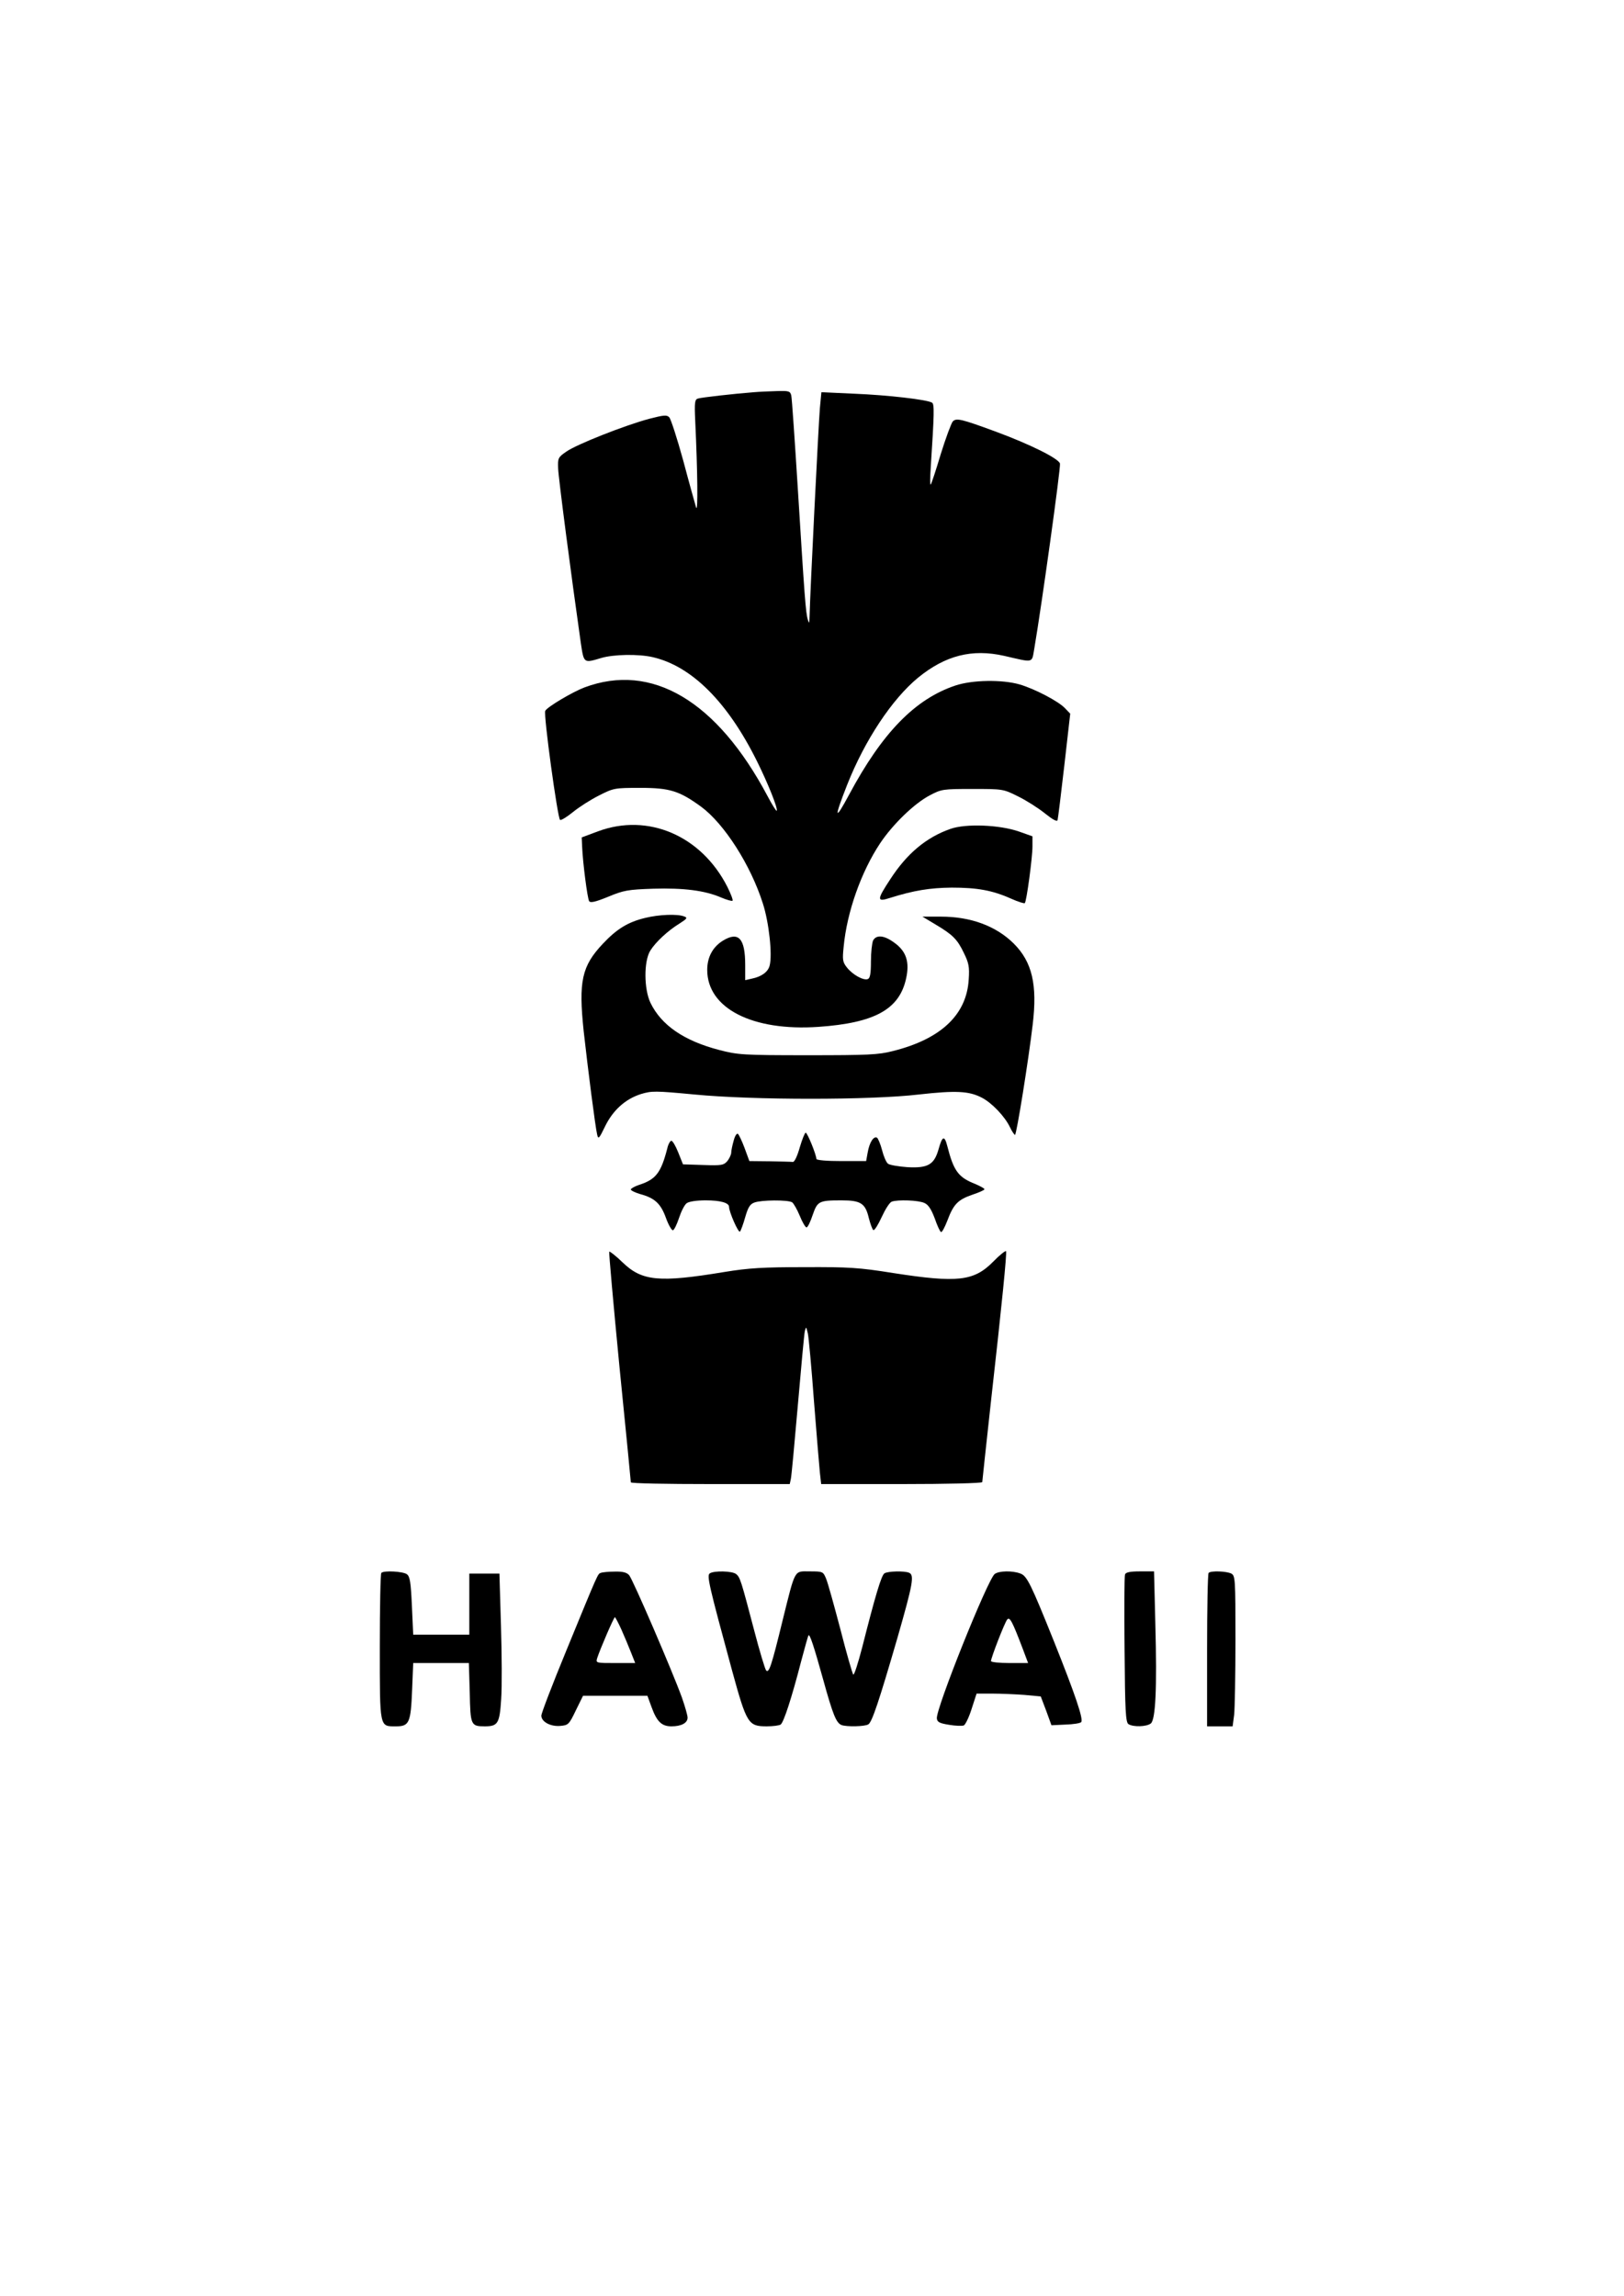 <?xml version="1.0" standalone="no"?>
<!DOCTYPE svg PUBLIC "-//W3C//DTD SVG 20010904//EN"
 "http://www.w3.org/TR/2001/REC-SVG-20010904/DTD/svg10.dtd">
<svg version="1.0" xmlns="http://www.w3.org/2000/svg"
 width="744pt" height="1052pt" viewBox="0 0 744 1052"
 preserveAspectRatio="xMidYMid meet">

<g transform="translate(0,1052) scale(0.1,-0.1)"
fill="#000000" stroke="none">
<path d="M3455 8723 c-92 -7 -241 -24 -257 -29 -15 -4 -17 -17 -13 -102 11
-233 13 -426 4 -397 -5 17 -32 113 -59 215 -28 102 -57 191 -64 198 -11 12
-26 10 -92 -7 -112 -30 -332 -117 -379 -150 -38 -26 -40 -30 -38 -77 1 -41 60
-492 104 -801 14 -93 13 -92 93 -68 57 17 171 19 236 4 179 -41 344 -206 479
-479 50 -101 97 -218 89 -225 -2 -2 -21 28 -42 68 -232 436 -530 613 -839 497
-53 -20 -170 -89 -179 -107 -9 -15 57 -496 68 -500 6 -2 33 15 60 37 27 22 80
56 118 75 67 34 71 35 190 35 135 0 179 -14 279 -87 105 -78 226 -266 282
-443 28 -87 44 -234 31 -284 -7 -29 -37 -51 -81 -60 l-31 -7 0 69 c0 122 -30
156 -102 112 -47 -29 -72 -76 -72 -134 0 -176 207 -282 510 -261 257 18 370
80 401 221 17 76 1 125 -53 164 -47 35 -83 38 -98 11 -5 -11 -10 -54 -10 -96
0 -56 -4 -77 -14 -81 -20 -8 -70 20 -96 53 -20 25 -21 36 -15 95 15 159 80
343 167 474 58 87 157 183 228 220 53 28 60 29 195 29 139 0 141 0 209 -34 37
-18 92 -53 122 -77 36 -29 56 -40 59 -32 2 7 16 120 31 251 l27 237 -23 24
c-29 32 -140 90 -209 110 -80 23 -216 21 -294 -5 -185 -62 -335 -216 -487
-500 -67 -125 -70 -110 -9 45 81 205 206 393 325 491 125 102 247 133 394 100
140 -32 126 -36 139 37 33 193 121 826 117 844 -6 23 -136 88 -296 147 -155
57 -179 63 -195 46 -7 -8 -32 -75 -55 -149 -22 -74 -43 -137 -46 -140 -4 -3
-3 33 0 80 16 245 17 288 6 295 -22 14 -205 35 -356 41 l-151 7 -7 -74 c-6
-69 -45 -849 -47 -949 -1 -37 -2 -40 -8 -20 -10 32 -15 104 -46 600 -14 223
-27 415 -30 428 -5 20 -11 22 -68 20 -34 -1 -80 -3 -102 -5z"/>
<path d="M2740 6711 l-75 -28 2 -44 c3 -72 24 -235 32 -248 6 -9 28 -4 87 20
72 30 91 33 207 37 140 4 235 -8 310 -40 26 -11 50 -18 53 -15 3 3 -8 32 -24
64 -119 234 -363 339 -592 254z"/>
<path d="M4354 6722 c-111 -39 -199 -113 -275 -230 -63 -96 -63 -106 -1 -86
108 34 182 46 282 47 116 0 186 -12 273 -51 31 -14 60 -23 62 -20 8 8 35 208
35 260 l0 46 -62 22 c-89 31 -244 37 -314 12z"/>
<path d="M2955 6314 c-78 -19 -129 -50 -193 -118 -97 -103 -112 -172 -88 -401
19 -170 53 -438 62 -475 5 -21 9 -17 35 37 36 75 93 127 165 150 50 15 65 15
246 -2 268 -26 807 -26 1027 0 170 19 230 16 288 -14 46 -23 107 -87 130 -136
9 -19 20 -35 23 -35 7 0 62 343 81 505 22 183 -2 287 -87 372 -81 80 -196 123
-333 123 l-85 0 60 -36 c79 -47 100 -68 130 -131 22 -45 26 -63 22 -120 -9
-162 -127 -274 -348 -329 -66 -17 -114 -19 -390 -19 -298 0 -320 2 -405 24
-161 42 -265 113 -315 216 -30 63 -31 190 -1 239 25 40 81 92 135 125 34 22
37 26 20 32 -30 12 -114 9 -179 -7z"/>
<path d="M3361 5293 c-6 -21 -11 -45 -11 -54 0 -9 -8 -26 -17 -38 -17 -20 -26
-22 -111 -19 l-93 3 -22 55 c-12 30 -26 54 -32 53 -5 -1 -14 -16 -18 -35 -29
-112 -52 -142 -129 -167 -21 -7 -38 -17 -38 -21 0 -5 19 -14 42 -21 67 -18 95
-43 119 -110 12 -33 27 -58 32 -56 6 2 18 27 28 57 10 30 25 60 35 67 11 8 46
13 87 13 67 0 107 -11 107 -30 0 -23 43 -121 50 -113 4 4 15 34 24 66 13 45
22 60 42 67 31 12 154 13 173 1 7 -5 23 -33 35 -62 12 -30 26 -53 31 -53 6 1
18 27 28 57 22 63 28 67 132 67 88 0 109 -13 125 -80 7 -27 16 -53 21 -56 5
-3 22 24 38 59 16 35 36 67 46 71 27 10 122 7 150 -6 18 -8 31 -28 47 -70 11
-32 24 -61 29 -63 4 -3 17 21 29 52 28 75 48 96 115 119 30 10 55 21 55 25 0
4 -19 14 -42 24 -77 30 -99 59 -128 173 -13 51 -23 48 -40 -13 -20 -71 -48
-88 -142 -83 -42 3 -83 10 -90 16 -8 6 -20 34 -27 62 -7 27 -18 53 -23 57 -16
9 -35 -22 -43 -68 l-7 -39 -114 0 c-66 0 -114 4 -114 10 0 18 -41 120 -49 120
-4 0 -16 -30 -27 -67 -11 -39 -24 -68 -32 -67 -6 1 -54 2 -106 3 l-93 1 -22
60 c-12 32 -26 62 -31 65 -5 3 -14 -11 -19 -32z"/>
<path d="M4550 4739 c-88 -89 -162 -98 -458 -52 -156 25 -204 28 -407 27 -188
0 -255 -4 -365 -22 -302 -50 -379 -42 -468 44 -31 30 -58 51 -61 49 -2 -3 19
-240 47 -528 29 -287 52 -525 52 -529 0 -5 164 -8 364 -8 l364 0 5 23 c3 12
17 164 32 337 15 173 29 326 32 340 6 23 6 23 14 -10 4 -19 17 -159 28 -310
12 -151 24 -299 27 -327 l6 -53 369 0 c205 0 369 4 369 9 0 5 18 168 39 362
52 461 74 686 70 696 -2 4 -29 -17 -59 -48z"/>
<path d="M1747 3313 c-4 -3 -7 -156 -7 -339 0 -376 -2 -364 75 -364 60 0 67
17 73 167 l5 123 128 0 127 0 4 -135 c3 -150 5 -155 69 -155 60 0 68 13 75
125 4 55 3 207 -1 338 l-7 237 -69 0 -69 0 0 -140 0 -140 -128 0 -129 0 -6
132 c-5 110 -9 134 -23 145 -18 13 -106 18 -117 6z"/>
<path d="M2752 3313 c-14 -6 -8 9 -158 -357 -63 -153 -114 -286 -114 -297 0
-28 42 -51 87 -47 36 3 40 6 71 71 l33 67 148 0 147 0 19 -52 c24 -66 46 -88
91 -88 45 0 74 15 74 40 0 10 -12 52 -26 92 -43 119 -225 542 -242 561 -11 12
-29 17 -66 16 -28 0 -57 -3 -64 -6z m95 -260 c14 -32 34 -79 44 -105 l19 -48
-91 0 c-89 0 -90 0 -83 23 13 40 76 187 81 187 2 0 16 -26 30 -57z"/>
<path d="M3252 3311 c-15 -9 -5 -52 102 -446 67 -244 74 -255 159 -255 29 0
57 4 63 8 14 8 52 126 94 289 17 64 32 118 34 120 6 7 25 -51 67 -202 45 -163
60 -199 84 -209 24 -9 108 -7 123 3 17 10 49 106 133 395 72 251 79 290 53
300 -23 9 -97 7 -112 -3 -14 -8 -42 -102 -102 -339 -19 -73 -37 -129 -41 -125
-4 5 -31 98 -59 208 -29 110 -58 215 -66 233 -13 31 -15 32 -74 32 -73 0 -65
16 -125 -226 -51 -209 -62 -241 -75 -228 -5 5 -30 88 -55 184 -60 228 -64 243
-83 258 -18 14 -100 16 -120 3z"/>
<path d="M4557 3308 c-32 -24 -271 -620 -265 -662 2 -17 13 -22 56 -29 29 -5
59 -6 67 -3 7 2 24 37 36 75 l23 71 71 0 c40 0 106 -3 148 -6 l75 -7 25 -66
24 -66 64 3 c35 1 67 6 72 11 12 12 -27 126 -124 369 -106 264 -124 301 -154
312 -36 14 -98 13 -118 -2z m129 -344 l24 -64 -85 0 c-47 0 -85 4 -85 9 0 15
62 175 74 190 12 15 24 -9 72 -135z"/>
<path d="M5154 3306 c-3 -8 -4 -164 -2 -346 2 -281 5 -332 18 -340 22 -14 83
-12 102 3 22 17 29 159 21 454 l-6 243 -64 0 c-46 0 -65 -4 -69 -14z"/>
<path d="M5537 3313 c-4 -3 -7 -163 -7 -355 l0 -348 59 0 58 0 7 53 c3 28 6
183 6 344 0 279 -1 293 -19 303 -22 11 -94 14 -104 3z"/>
</g>
</svg>
